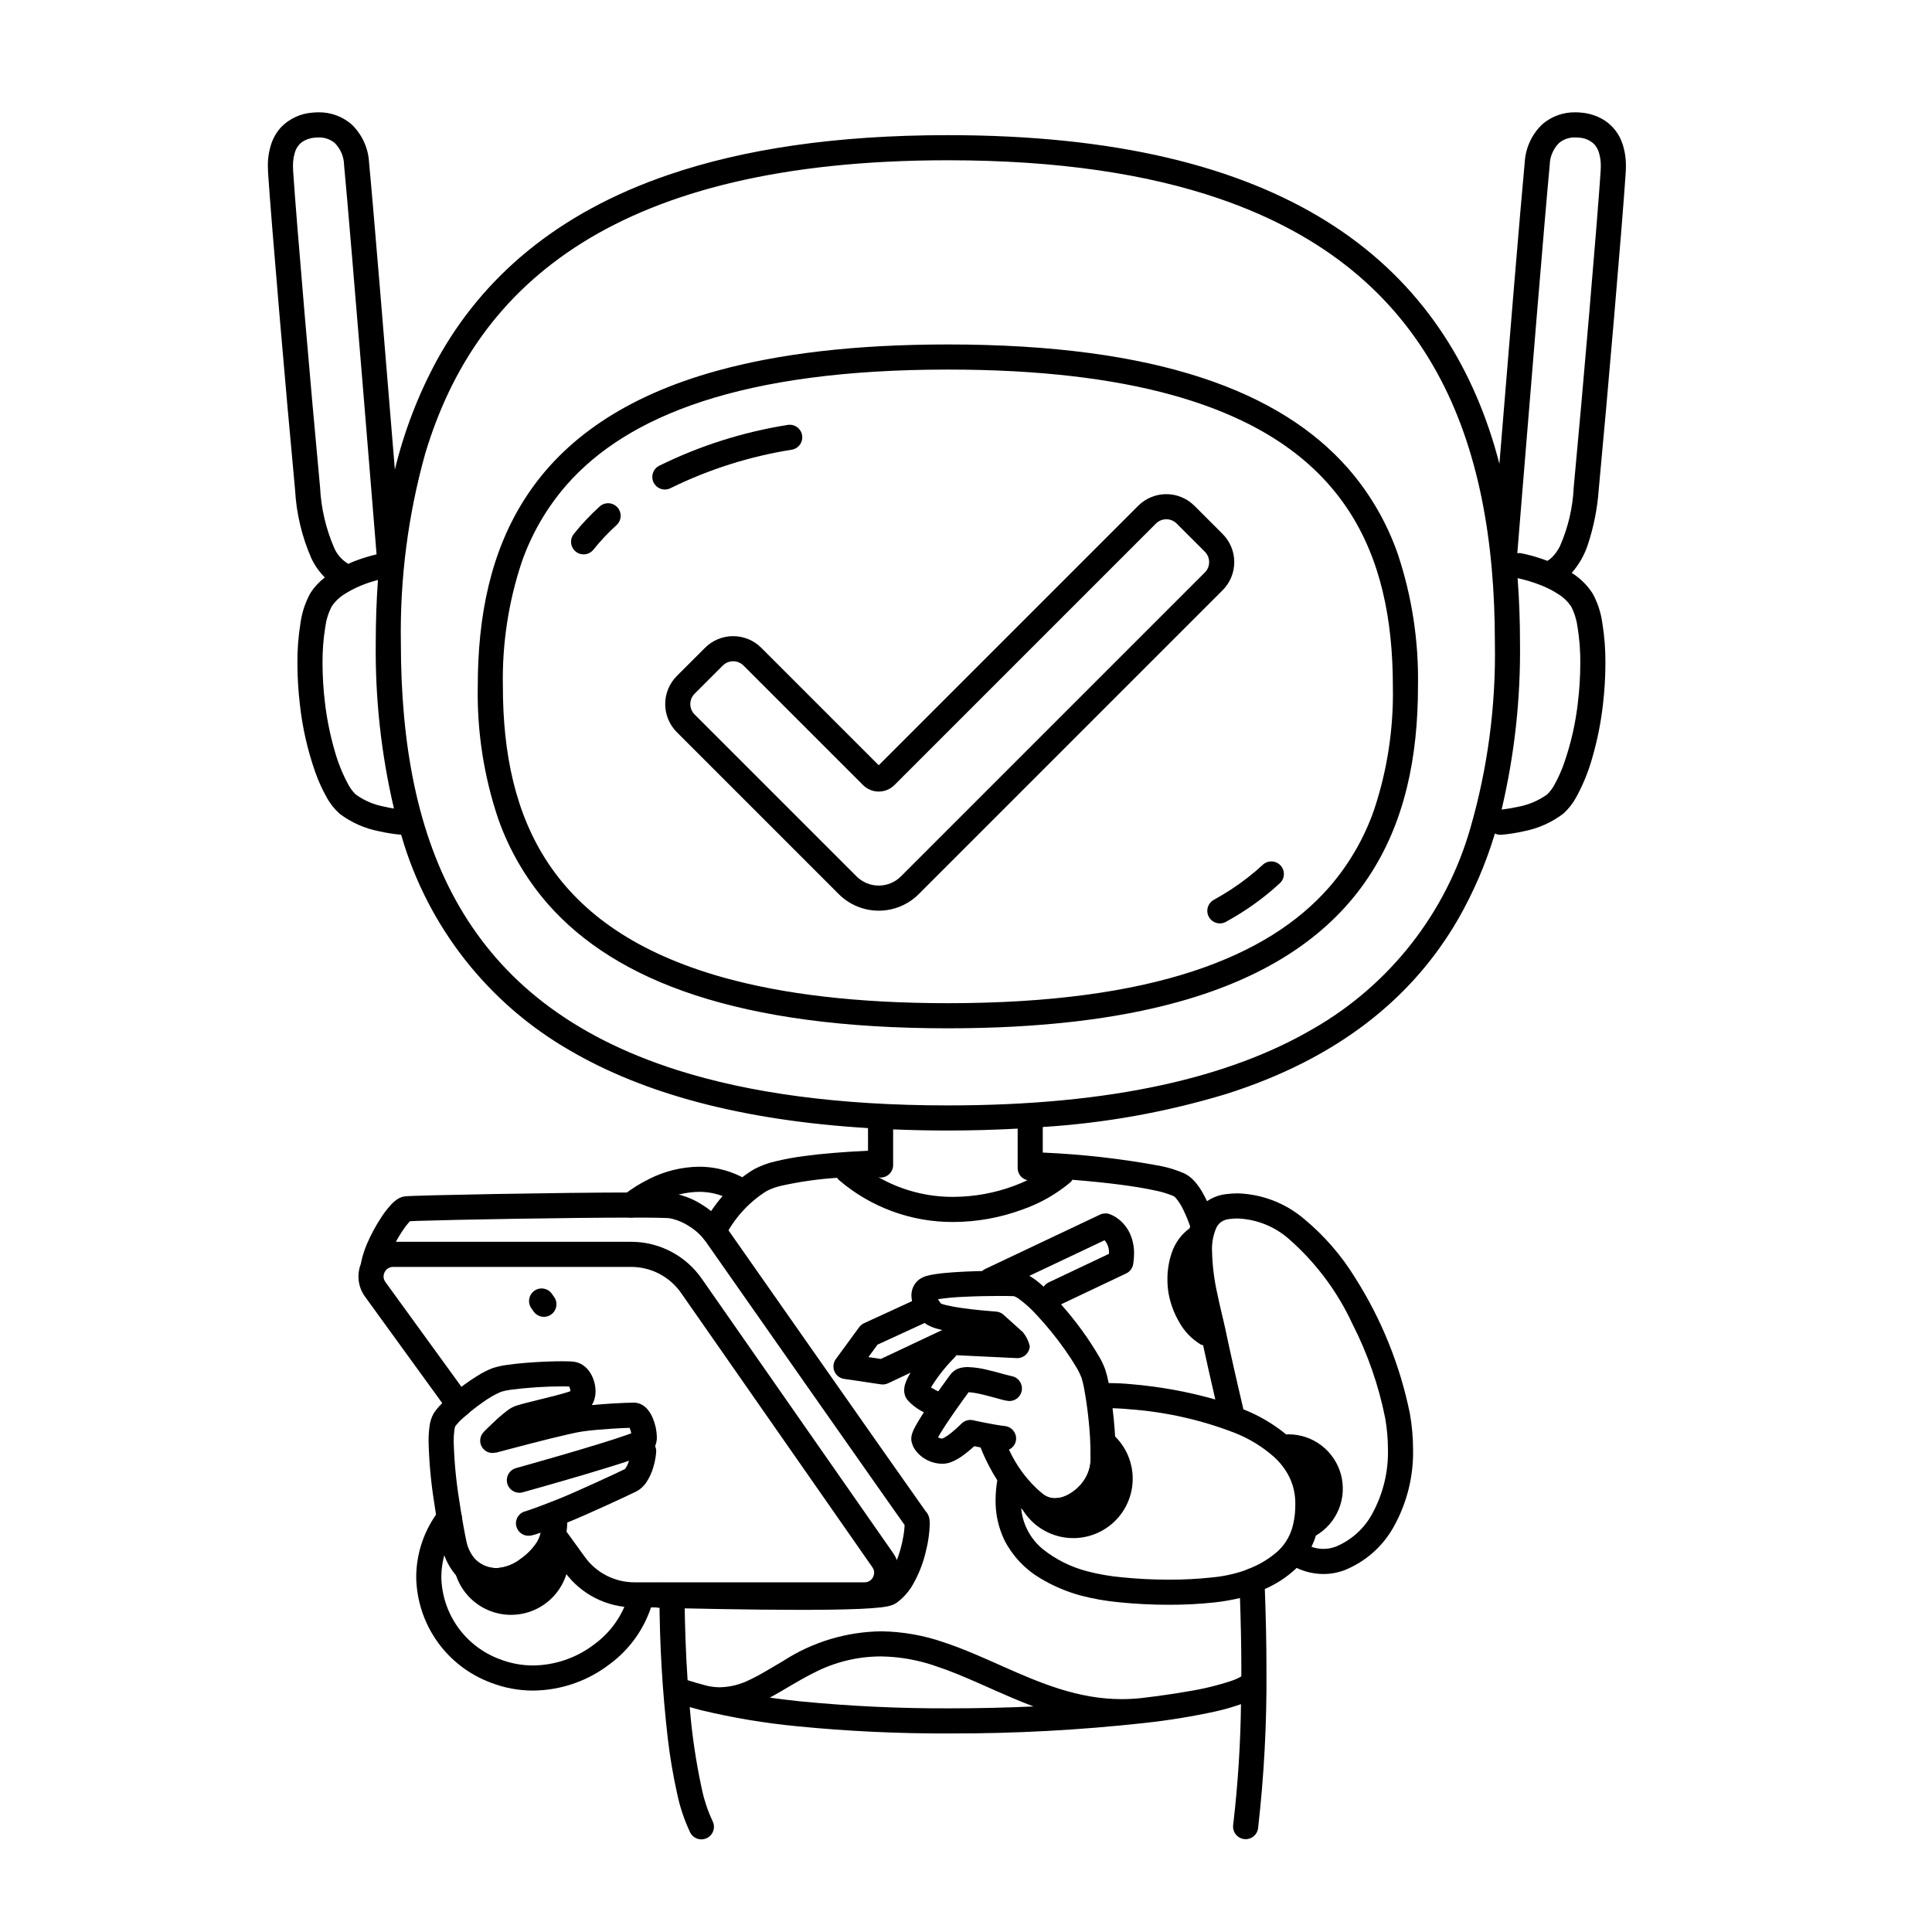 <svg width="200" height="200" viewBox="0 0 200 200" xmlns="http://www.w3.org/2000/svg"><g id="type=confirmation, mode=dark"><path id="Vector" d="M126.564 55.276L123.648 52.361C123.266 51.978 122.812 51.675 122.312 51.468C121.812 51.261 121.276 51.154 120.735 51.154C120.194 51.154 119.659 51.261 119.159 51.468C118.659 51.675 118.205 51.978 117.823 52.361L90.966 79.218L78.808 67.06C78.426 66.678 77.972 66.374 77.472 66.167C76.972 65.96 76.436 65.854 75.895 65.854C75.355 65.854 74.819 65.96 74.319 66.167C73.819 66.374 73.365 66.678 72.983 67.06L70.068 69.974C69.295 70.747 68.861 71.795 68.861 72.887C68.861 73.98 69.295 75.028 70.068 75.8L86.826 92.558C87.369 93.102 88.015 93.534 88.725 93.828C89.436 94.122 90.197 94.274 90.966 94.274C91.735 94.274 92.496 94.122 93.207 93.828C93.917 93.534 94.563 93.102 95.107 92.558L126.564 61.101C127.336 60.329 127.77 59.281 127.77 58.189C127.77 57.096 127.336 56.048 126.564 55.276L126.564 55.276ZM124.725 59.263L93.268 90.72C92.966 91.022 92.607 91.262 92.212 91.426C91.817 91.589 91.394 91.674 90.966 91.674C90.539 91.674 90.115 91.589 89.72 91.426C89.325 91.262 88.966 91.022 88.664 90.72L71.906 73.962C71.621 73.677 71.461 73.291 71.461 72.888C71.461 72.485 71.621 72.098 71.906 71.813L74.821 68.899C74.962 68.758 75.13 68.646 75.314 68.569C75.498 68.493 75.696 68.454 75.895 68.454C76.095 68.454 76.293 68.493 76.477 68.569C76.661 68.646 76.829 68.758 76.97 68.899L89.34 81.268C89.553 81.482 89.807 81.652 90.086 81.767C90.365 81.883 90.665 81.942 90.967 81.942C91.269 81.942 91.568 81.883 91.847 81.767C92.126 81.651 92.38 81.481 92.594 81.267L119.661 54.2C119.946 53.914 120.333 53.755 120.736 53.755C121.139 53.755 121.525 53.914 121.81 54.2L124.725 57.114C125.01 57.399 125.17 57.785 125.17 58.188C125.17 58.591 125.01 58.978 124.725 59.263V59.263Z"/><path id="Vector_2" d="M165.498 50.699C166.433 40.802 167.96 22.952 168.291 17.895C168.307 17.663 168.314 17.437 168.314 17.218C168.326 16.431 168.207 15.648 167.963 14.9C167.652 13.942 167.037 13.112 166.212 12.535C165.48 12.046 164.638 11.747 163.762 11.665C163.536 11.64 163.31 11.627 163.083 11.627C161.834 11.605 160.619 12.042 159.67 12.855C158.568 13.899 157.912 15.329 157.837 16.845C157.429 21.073 156.085 37.39 155.216 48.026C155.057 47.416 154.897 46.806 154.717 46.206C151.906 36.778 146.488 28.628 137.371 22.937C128.256 17.241 115.542 13.992 98.123 13.991C86.507 13.992 76.991 15.436 69.231 18.087C57.59 22.051 49.909 28.794 45.25 37.248C43.303 40.831 41.833 44.653 40.876 48.617C40.01 38.005 38.623 21.153 38.207 16.845C38.133 15.329 37.476 13.899 36.374 12.855C35.425 12.042 34.21 11.605 32.96 11.627C32.733 11.627 32.507 11.64 32.282 11.665C31.081 11.764 29.956 12.292 29.113 13.152C28.648 13.654 28.296 14.25 28.08 14.9C27.836 15.648 27.718 16.431 27.729 17.218C27.729 17.438 27.737 17.663 27.752 17.895C28.084 22.952 29.611 40.802 30.545 50.699C30.678 53.156 31.253 55.57 32.244 57.822C32.591 58.546 33.057 59.206 33.624 59.775C33.033 60.23 32.525 60.785 32.124 61.414C31.604 62.358 31.261 63.39 31.113 64.458C30.885 65.848 30.776 67.254 30.788 68.663C30.791 70.091 30.877 71.519 31.044 72.937C31.308 75.337 31.847 77.698 32.651 79.975C32.959 80.843 33.34 81.683 33.788 82.487C34.135 83.138 34.591 83.724 35.136 84.221C36.353 85.145 37.769 85.774 39.27 86.058C40.014 86.226 40.769 86.345 41.528 86.412C41.54 86.451 41.55 86.492 41.562 86.531C44.278 95.914 50.528 103.876 58.997 108.743C66.598 113.185 76.68 115.972 89.857 116.78V119.126C87.4 119.239 85.137 119.416 83.236 119.676C82.24 119.804 81.251 119.987 80.274 120.222C79.511 120.393 78.773 120.665 78.082 121.03C77.652 121.281 77.24 121.56 76.847 121.865C76.078 121.47 75.26 121.177 74.414 120.994C73.738 120.85 73.048 120.777 72.356 120.778C70.576 120.803 68.824 121.231 67.233 122.03C66.275 122.497 65.37 123.066 64.534 123.726C64.263 123.94 64.089 124.252 64.049 124.595C64.009 124.937 64.107 125.282 64.321 125.552C64.535 125.822 64.847 125.997 65.19 126.037C65.532 126.077 65.876 125.979 66.147 125.765V125.765C66.836 125.221 67.581 124.753 68.37 124.369C69.607 123.743 70.97 123.404 72.356 123.378C72.865 123.377 73.373 123.431 73.871 123.537C74.187 123.608 74.498 123.701 74.801 123.815C73.999 124.747 73.303 125.766 72.727 126.853C72.567 127.158 72.534 127.514 72.636 127.844C72.738 128.173 72.967 128.448 73.272 128.609C73.577 128.77 73.933 128.803 74.263 128.701C74.592 128.599 74.867 128.37 75.028 128.065C76.012 126.106 77.514 124.455 79.369 123.289L79.374 123.286C79.86 123.042 80.375 122.859 80.907 122.743C82.8 122.324 84.722 122.051 86.657 121.926C86.705 122.004 86.762 122.076 86.827 122.142C90.129 124.978 94.344 126.526 98.697 126.5C101.145 126.492 103.572 126.052 105.868 125.201C107.683 124.566 109.367 123.606 110.837 122.366C110.905 122.295 110.963 122.215 111.012 122.13C112.855 122.278 114.569 122.452 116.07 122.65C117.394 122.825 118.556 123.018 119.488 123.221C120.17 123.35 120.836 123.548 121.477 123.813C121.574 123.871 121.66 123.945 121.732 124.032C122.036 124.396 122.291 124.797 122.491 125.226C122.76 125.785 122.997 126.359 123.203 126.944C123.182 127.015 123.163 127.086 123.145 127.157C122.298 127.774 121.662 128.636 121.321 129.626C121.003 130.534 120.844 131.491 120.852 132.453C120.851 132.93 120.889 133.407 120.967 133.878C121.153 134.913 121.518 135.908 122.045 136.818C122.574 137.799 123.359 138.618 124.315 139.191C124.39 139.222 124.467 139.246 124.547 139.263C124.887 140.836 125.33 142.808 125.808 144.873C122.979 144.072 120.079 143.544 117.149 143.295C116.358 143.22 115.577 143.178 114.8 143.178L114.54 143.18C114.195 143.185 113.866 143.326 113.626 143.573C113.385 143.82 113.253 144.152 113.257 144.497C113.262 144.842 113.403 145.171 113.65 145.411C113.897 145.652 114.23 145.784 114.574 145.78L114.8 145.778C115.485 145.778 116.183 145.815 116.904 145.884L116.909 145.884C120.661 146.156 124.352 146.986 127.859 148.346L127.864 148.348C129.321 148.927 130.668 149.751 131.846 150.785L131.849 150.788L131.851 150.79C132.519 151.384 133.069 152.099 133.471 152.898C133.759 153.486 133.949 154.117 134.033 154.766C134.063 154.997 134.081 155.23 134.088 155.463C134.089 155.55 134.09 155.636 134.09 155.72C134.099 156.407 134.027 157.092 133.874 157.762L133.871 157.775C133.643 158.837 133.098 159.805 132.31 160.552C131.378 161.382 130.296 162.028 129.123 162.454L129.062 162.48C128.985 162.516 128.884 162.555 128.755 162.605C127.691 162.96 126.59 163.192 125.472 163.294C123.99 163.454 122.5 163.532 121.01 163.525C119.409 163.527 117.81 163.449 116.217 163.29C114.982 163.183 113.757 162.972 112.557 162.661L112.555 162.66C110.871 162.226 109.298 161.442 107.939 160.357C107.283 159.816 106.746 159.145 106.36 158.387C105.975 157.629 105.749 156.8 105.697 155.952C105.711 155.998 105.727 156.044 105.745 156.089C106.189 156.878 106.802 157.56 107.539 158.085C108.277 158.609 109.121 158.965 110.012 159.126C110.903 159.287 111.818 159.25 112.693 159.016C113.567 158.783 114.38 158.359 115.072 157.776C115.764 157.192 116.319 156.463 116.696 155.64C117.074 154.817 117.266 153.922 117.257 153.016C117.249 152.111 117.041 151.219 116.648 150.403C116.255 149.588 115.687 148.869 114.984 148.298C114.789 148.141 114.554 148.044 114.305 148.017C114.056 147.991 113.805 148.037 113.582 148.149C113.358 148.262 113.172 148.437 113.046 148.653C112.919 148.869 112.858 149.117 112.869 149.367C112.89 149.858 112.901 150.343 112.901 150.808C112.901 150.964 112.9 151.118 112.897 151.269V151.266C112.828 152.263 112.392 153.199 111.674 153.895C111.321 154.261 110.908 154.563 110.452 154.789C110.069 154.983 109.646 155.089 109.216 155.098C108.754 155.101 108.305 154.943 107.946 154.651L107.717 154.458C107.484 154.261 107.189 154.153 106.884 154.151C106.579 154.149 106.284 154.255 106.049 154.449C105.877 154.598 105.748 154.791 105.676 155.007C105.691 154.511 105.741 154.016 105.827 153.527C105.886 153.188 105.808 152.84 105.611 152.558C105.413 152.277 105.112 152.085 104.774 152.025C104.435 151.965 104.087 152.041 103.804 152.238C103.522 152.434 103.329 152.734 103.267 153.072C103.134 153.807 103.065 154.551 103.062 155.297C103.045 156.724 103.356 158.137 103.972 159.424C104.799 161.051 106.068 162.411 107.633 163.349C108.944 164.145 110.36 164.754 111.839 165.16C113.187 165.514 114.563 165.754 115.952 165.877C117.633 166.044 119.321 166.127 121.009 166.125C122.6 166.132 124.189 166.049 125.77 165.877C126.643 165.779 127.508 165.629 128.362 165.426C128.447 167.933 128.503 170.428 128.503 172.86C128.503 173.088 128.5 173.312 128.499 173.539C128.197 173.717 127.878 173.864 127.547 173.978C126.062 174.473 124.538 174.844 122.992 175.087C121.56 175.341 119.922 175.575 118.132 175.785C117.466 175.857 116.797 175.893 116.128 175.893C111.631 175.897 107.736 174.252 103.789 172.495C101.818 171.62 99.841 170.724 97.774 170.036C95.671 169.297 93.461 168.904 91.231 168.873C87.621 168.917 84.098 169.982 81.069 171.946C79.802 172.686 78.682 173.39 77.625 173.883C76.665 174.373 75.607 174.64 74.53 174.666C74.085 174.664 73.641 174.613 73.206 174.516C72.488 174.333 71.818 174.137 71.179 173.932C70.994 171.176 70.886 168.219 70.867 165.191C70.867 165.02 70.833 164.851 70.767 164.693C70.701 164.535 70.604 164.391 70.483 164.27C70.361 164.15 70.217 164.054 70.058 163.99C69.9 163.925 69.73 163.892 69.559 163.893C69.387 163.895 69.218 163.93 69.06 163.996C68.903 164.063 68.76 164.16 68.64 164.283C68.52 164.405 68.425 164.55 68.361 164.708C68.297 164.867 68.265 165.037 68.267 165.209C68.277 170.14 68.565 175.067 69.13 179.966C69.354 181.88 69.676 183.782 70.095 185.664C70.384 187.062 70.84 188.421 71.454 189.711C71.614 190.016 71.888 190.246 72.217 190.35C72.546 190.453 72.902 190.422 73.208 190.263C73.514 190.103 73.744 189.829 73.847 189.5C73.951 189.171 73.919 188.815 73.76 188.509V188.509C73.249 187.413 72.869 186.261 72.628 185.076C72.035 182.319 71.625 179.527 71.399 176.716C71.779 176.826 72.164 176.933 72.562 177.035C72.569 177.036 72.574 177.041 72.581 177.043C72.6 177.047 72.618 177.048 72.637 177.052C75.9 177.835 79.214 178.387 82.555 178.706C87.785 179.221 93.038 179.468 98.293 179.447C105.012 179.463 111.725 179.104 118.404 178.371L118.423 178.369L118.426 178.368C118.465 178.364 118.508 178.36 118.547 178.355C121.009 178.086 123.456 177.686 125.876 177.157C126.746 176.963 127.604 176.717 128.445 176.419L128.467 176.409C128.414 180.593 128.144 184.772 127.657 188.928C127.636 189.097 127.648 189.269 127.693 189.434C127.738 189.598 127.815 189.753 127.92 189.887C128.025 190.022 128.155 190.135 128.303 190.22C128.452 190.304 128.615 190.359 128.785 190.38C128.954 190.402 129.126 190.389 129.291 190.344C129.455 190.299 129.609 190.222 129.744 190.117C129.879 190.013 129.992 189.883 130.077 189.734C130.161 189.586 130.216 189.422 130.237 189.253C130.857 183.811 131.147 178.337 131.103 172.861C131.103 170.123 131.04 167.315 130.934 164.496C132.1 163.989 133.172 163.291 134.108 162.43C134.147 162.393 134.18 162.347 134.218 162.309C135.087 162.72 136.034 162.936 136.995 162.942C137.751 162.942 138.501 162.804 139.208 162.535C141.368 161.661 143.161 160.071 144.288 158.032C145.647 155.59 146.335 152.832 146.28 150.038C146.277 148.809 146.169 147.582 145.959 146.371L145.958 146.369C144.944 141.356 143.016 136.572 140.272 132.256C138.858 129.956 137.076 127.904 134.997 126.181C133.074 124.546 130.651 123.613 128.128 123.537C127.711 123.537 127.295 123.565 126.882 123.622C126.189 123.707 125.526 123.957 124.949 124.35C124.79 124.013 124.628 123.691 124.458 123.401C124.229 123.001 123.959 122.626 123.653 122.281C123.357 121.944 122.998 121.668 122.597 121.467L122.595 121.466C121.775 121.112 120.918 120.849 120.041 120.68C116.046 119.945 112.005 119.488 107.947 119.313V116.667C114.376 116.266 120.737 115.123 126.903 113.26C138.515 109.589 146.232 103.286 150.93 95.177C152.54 92.368 153.823 89.384 154.752 86.283C154.946 86.381 155.161 86.427 155.378 86.418C156.163 86.353 156.942 86.233 157.709 86.058C159.211 85.774 160.627 85.145 161.844 84.221C162.389 83.724 162.845 83.138 163.192 82.487C163.89 81.206 164.44 79.85 164.833 78.444C165.355 76.643 165.724 74.801 165.936 72.938C166.103 71.519 166.189 70.091 166.192 68.662C166.204 67.254 166.095 65.847 165.867 64.457C165.719 63.39 165.376 62.358 164.855 61.415C164.309 60.576 163.589 59.865 162.743 59.33C162.729 59.321 162.715 59.314 162.701 59.306C163.437 58.471 163.999 57.499 164.353 56.444C164.973 54.585 165.358 52.654 165.498 50.699ZM82.825 176.12C81.75 176.008 80.704 175.881 79.689 175.739C81.209 174.921 82.648 173.962 84.251 173.17C86.407 172.05 88.802 171.468 91.231 171.473C93.182 171.504 95.115 171.852 96.954 172.504C99.796 173.445 102.659 174.912 105.773 176.177C106.173 176.339 106.579 176.498 106.989 176.652C104.17 176.778 101.238 176.847 98.294 176.847C93.129 176.868 87.966 176.625 82.825 176.12ZM126.42 126.491C126.662 126.329 126.941 126.228 127.232 126.198L127.234 126.198C127.53 126.157 127.829 126.137 128.128 126.137C130.067 126.215 131.922 126.95 133.387 128.223C136.189 130.672 138.444 133.682 140.007 137.059C141.578 140.138 142.718 143.419 143.396 146.81C143.582 147.876 143.677 148.956 143.68 150.038C143.734 152.371 143.169 154.677 142.043 156.721C141.215 158.246 139.889 159.44 138.287 160.104L138.285 160.105C137.873 160.262 137.436 160.342 136.995 160.342C136.576 160.338 136.16 160.266 135.763 160.129C135.945 159.752 136.098 159.362 136.22 158.962C137.288 158.339 138.12 157.381 138.588 156.237C139.057 155.093 139.135 153.826 138.812 152.633C138.488 151.44 137.78 150.386 136.798 149.636C135.816 148.885 134.614 148.479 133.378 148.48C133.297 148.48 133.23 148.493 133.152 148.497C131.86 147.441 130.418 146.583 128.873 145.953C128.823 145.931 128.768 145.913 128.717 145.892C127.965 142.704 127.247 139.498 126.83 137.504L126.829 137.499C126.629 136.566 126.289 135.269 125.997 133.84C125.684 132.433 125.508 131 125.471 129.559C125.426 128.705 125.583 127.853 125.927 127.071C126.043 126.842 126.212 126.643 126.42 126.491V126.491ZM33.134 50.454C32.202 40.591 30.673 22.708 30.347 17.725C30.335 17.547 30.329 17.378 30.329 17.218C30.318 16.718 30.389 16.22 30.54 15.742C30.67 15.311 30.941 14.935 31.309 14.674C31.687 14.431 32.119 14.285 32.567 14.249C32.697 14.235 32.829 14.227 32.96 14.227C33.577 14.205 34.18 14.411 34.655 14.806C35.261 15.415 35.606 16.235 35.619 17.095C35.925 20.263 36.774 30.434 37.544 39.794C37.93 44.475 38.296 48.957 38.566 52.269C38.775 54.831 38.924 56.675 38.982 57.388C38.195 57.574 37.422 57.813 36.666 58.104C36.469 58.18 36.261 58.282 36.057 58.37C35.387 57.978 34.865 57.377 34.57 56.659C33.726 54.693 33.24 52.592 33.134 50.454ZM39.638 83.474C38.62 83.27 37.658 82.849 36.818 82.238C36.507 81.934 36.246 81.582 36.045 81.197C35.448 80.09 34.978 78.921 34.642 77.709C34.161 76.05 33.822 74.352 33.627 72.636C33.471 71.317 33.391 69.991 33.388 68.663C33.377 67.405 33.472 66.149 33.673 64.907C33.771 64.166 33.995 63.447 34.336 62.782C34.685 62.264 35.141 61.826 35.672 61.498C36.566 60.938 37.532 60.502 38.544 60.202C38.754 60.137 38.948 60.081 39.125 60.034C38.973 62.163 38.898 64.325 38.898 66.519C38.828 72.301 39.461 78.071 40.782 83.701C40.447 83.648 40.054 83.575 39.638 83.474H39.638ZM106.362 122.172C105.924 122.381 105.459 122.58 104.965 122.763C102.958 123.507 100.837 123.892 98.697 123.9C95.968 123.917 93.284 123.21 90.918 121.852C90.996 121.876 91.076 121.892 91.157 121.9C91.502 121.9 91.833 121.763 92.077 121.519C92.32 121.276 92.457 120.945 92.457 120.6H92.457V116.915C94.291 116.989 96.173 117.032 98.123 117.032C100.634 117.032 103.029 116.958 105.348 116.835V120.93C105.35 121.222 105.452 121.504 105.636 121.73C105.821 121.955 106.077 122.112 106.362 122.172H106.362ZM135.936 106.498C127.378 111.508 115.167 114.434 98.123 114.432C86.763 114.432 77.543 113.134 70.129 110.782C59.005 107.243 51.952 101.405 47.565 93.871C43.184 86.333 41.496 76.995 41.498 66.519C41.39 59.908 42.24 53.318 44.02 46.951C46.711 37.992 51.704 30.498 60.254 25.142C68.806 19.791 81.016 16.59 98.123 16.591C109.525 16.59 118.759 18.013 126.175 20.547C137.3 24.359 144.345 30.606 148.721 38.505C153.091 46.406 154.751 56.041 154.749 66.519C154.869 73.023 154.01 79.509 152.202 85.758C149.683 94.523 143.849 101.962 135.937 106.499L135.936 106.498ZM163.307 64.907C163.508 66.148 163.604 67.405 163.592 68.662C163.589 69.99 163.509 71.317 163.353 72.636C163.113 74.834 162.621 76.997 161.888 79.082C161.629 79.812 161.311 80.519 160.935 81.197C160.735 81.582 160.474 81.934 160.163 82.238C159.262 82.884 158.228 83.323 157.137 83.522C156.595 83.644 156.1 83.721 155.747 83.766C155.627 83.781 155.531 83.792 155.447 83.801C156.783 78.139 157.422 72.335 157.349 66.519C157.349 64.261 157.267 62.039 157.103 59.851C157.92 60.027 158.722 60.27 159.499 60.577C160.152 60.83 160.777 61.15 161.362 61.534C161.872 61.857 162.308 62.282 162.644 62.782C162.985 63.447 163.209 64.166 163.307 64.907L163.307 64.907ZM161.483 56.543C161.269 56.98 160.983 57.377 160.637 57.718C160.499 57.848 160.349 57.962 160.188 58.06C159.845 57.931 159.513 57.815 159.21 57.72C158.62 57.533 158.019 57.38 157.412 57.261C157.299 57.248 157.184 57.251 157.072 57.268C157.136 56.48 157.281 54.695 157.478 52.269C158.287 42.338 159.965 21.854 160.425 17.095C160.438 16.235 160.783 15.415 161.39 14.805C161.864 14.411 162.467 14.205 163.083 14.227C163.215 14.227 163.346 14.235 163.476 14.249C164.061 14.281 164.615 14.523 165.035 14.931C165.247 15.165 165.407 15.441 165.504 15.742C165.654 16.219 165.725 16.718 165.714 17.218C165.714 17.378 165.708 17.547 165.697 17.726C165.371 22.708 163.842 40.591 162.91 50.454C162.814 52.555 162.33 54.619 161.483 56.543L161.483 56.543Z"/><path id="Vector_3" d="M117.038 127.851C116.765 127.182 116.315 126.6 115.738 126.165C115.467 125.957 115.165 125.792 114.843 125.676C114.525 125.57 114.179 125.591 113.876 125.735L102.017 131.349C101.863 131.423 101.724 131.525 101.61 131.652C101.495 131.778 101.407 131.926 101.349 132.087C101.233 132.412 101.251 132.769 101.398 133.081C101.546 133.392 101.811 133.633 102.136 133.749C102.461 133.865 102.818 133.847 103.13 133.699L103.13 133.699L114.339 128.392C114.357 128.411 114.375 128.426 114.393 128.447C114.689 128.821 114.833 129.293 114.798 129.769L114.796 129.797L108.559 132.754C108.405 132.827 108.267 132.93 108.152 133.057C108.038 133.183 107.949 133.331 107.892 133.492C107.835 133.653 107.809 133.823 107.818 133.994C107.827 134.164 107.869 134.332 107.942 134.486C108.015 134.64 108.118 134.778 108.244 134.893C108.371 135.007 108.519 135.096 108.68 135.153C108.841 135.211 109.011 135.236 109.182 135.227C109.352 135.219 109.519 135.177 109.673 135.103L116.581 131.827C116.772 131.737 116.938 131.602 117.065 131.433C117.192 131.264 117.275 131.066 117.308 130.857C117.367 130.497 117.397 130.133 117.398 129.769C117.406 129.112 117.284 128.46 117.038 127.851Z"/><path id="Vector_4" d="M99.375 136.817V136.817L91.181 140.678L89.896 140.487L90.837 139.201L96.192 136.737C96.504 136.592 96.745 136.329 96.864 136.006C96.982 135.684 96.968 135.327 96.825 135.015C96.681 134.702 96.419 134.46 96.097 134.34C95.775 134.22 95.418 134.232 95.105 134.375L89.444 136.98C89.243 137.072 89.069 137.215 88.939 137.393L86.526 140.689C86.394 140.869 86.311 141.081 86.284 141.303C86.258 141.526 86.29 141.751 86.376 141.958C86.462 142.164 86.6 142.345 86.777 142.483C86.954 142.62 87.163 142.71 87.384 142.742L91.189 143.307C91.442 143.344 91.701 143.306 91.934 143.197L100.484 139.169C100.639 139.096 100.778 138.994 100.894 138.868C101.009 138.742 101.099 138.594 101.157 138.433C101.215 138.272 101.241 138.101 101.233 137.93C101.225 137.759 101.184 137.591 101.111 137.436C101.038 137.281 100.935 137.142 100.808 137.027C100.681 136.912 100.533 136.823 100.372 136.766C100.21 136.708 100.039 136.683 99.868 136.692C99.697 136.701 99.53 136.743 99.375 136.817V136.817Z"/><path id="Vector_5" d="M68.013 166.431C71.137 166.505 77.462 166.652 82.863 166.652C85.215 166.652 87.39 166.625 89.069 166.549C89.91 166.511 90.625 166.462 91.2 166.394C91.461 166.365 91.721 166.322 91.979 166.267C92.101 166.239 92.222 166.205 92.341 166.164C92.498 166.11 92.648 166.035 92.786 165.941L92.779 165.946C93.491 165.434 94.084 164.774 94.515 164.01C95.128 162.929 95.58 161.764 95.856 160.552C96.088 159.643 96.219 158.711 96.249 157.773C96.249 157.661 96.246 157.554 96.236 157.442C96.226 157.313 96.203 157.184 96.169 157.058L96.122 156.918L96.101 156.866C95.971 156.547 95.72 156.292 95.402 156.158C95.085 156.023 94.727 156.021 94.407 156.15C94.088 156.28 93.833 156.531 93.699 156.849C93.564 157.166 93.562 157.524 93.691 157.844L93.712 157.895L94.917 157.407L95.953 156.621C95.939 156.604 95.817 156.435 95.644 156.191C92.986 152.455 75.925 128.096 75.111 126.932L75.109 126.929C74.472 126.068 73.678 125.335 72.769 124.768C71.842 124.154 70.799 123.736 69.704 123.541C69.499 123.514 69.292 123.497 69.085 123.49C68.361 123.458 67.123 123.446 65.526 123.445C61.765 123.445 56.072 123.518 51.223 123.604C48.799 123.647 46.587 123.693 44.934 123.735C44.107 123.756 43.42 123.776 42.913 123.794C42.659 123.803 42.45 123.812 42.286 123.821L42.07 123.834C42.003 123.839 41.955 123.842 41.864 123.855L42.057 125.141L41.881 123.852C41.651 123.886 41.429 123.964 41.229 124.083C40.968 124.242 40.729 124.437 40.522 124.662C40.133 125.082 39.782 125.535 39.471 126.016C38.917 126.854 38.437 127.74 38.035 128.661C37.837 129.115 37.669 129.581 37.534 130.057C37.401 130.511 37.328 130.98 37.319 131.453C37.316 131.737 37.355 132.02 37.437 132.293C37.497 132.477 37.573 132.657 37.664 132.828C38.145 133.691 38.675 134.527 39.251 135.331L39.296 132.125C39.289 131.908 40.024 130.697 40.253 130.11C40.63 129.155 41.108 128.244 41.679 127.391C41.887 127.072 42.12 126.77 42.374 126.487C42.427 126.428 42.484 126.374 42.546 126.325L42.491 126.25L42.54 126.328L42.546 126.325L42.491 126.25L42.54 126.328L42.128 125.664L42.232 126.429C42.34 126.417 42.445 126.383 42.54 126.328L42.128 125.664L42.232 126.429L42.249 126.426L42.18 125.965L42.224 126.43L42.249 126.426L42.18 125.965L42.224 126.43C42.283 126.423 42.659 126.404 43.175 126.387C46.859 126.261 59.101 126.045 65.526 126.045C66.579 126.045 67.476 126.051 68.147 126.064C68.482 126.07 68.76 126.078 68.968 126.088C69.071 126.092 69.156 126.097 69.218 126.102L69.29 126.108L69.308 126.11L69.309 126.11C70.044 126.253 70.744 126.541 71.367 126.958C71.991 127.344 72.539 127.841 72.983 128.426L72.981 128.423C73.417 129.046 78.471 136.263 83.499 143.432C86.013 147.017 88.519 150.59 90.439 153.321C91.399 154.687 92.212 155.842 92.806 156.683C93.103 157.104 93.346 157.446 93.525 157.698C93.708 157.955 93.813 158.102 93.882 158.193C94.072 158.444 94.347 158.617 94.656 158.68C94.965 158.744 95.286 158.693 95.56 158.537C95.834 158.381 96.042 158.131 96.145 157.833C96.249 157.535 96.24 157.21 96.122 156.918L96.101 156.866C95.971 156.547 95.72 156.292 95.402 156.158C95.085 156.023 94.727 156.021 94.407 156.15C94.088 156.28 93.833 156.531 93.699 156.849C93.564 157.166 93.562 157.524 93.691 157.844L93.712 157.895L94.917 157.407L93.665 157.755L94.348 157.565L93.647 157.677L93.665 157.755L94.348 157.565L93.647 157.677L93.843 157.646L93.645 157.666L93.647 157.677L93.843 157.646L93.645 157.666L93.649 157.773C93.636 158.2 93.591 158.625 93.514 159.045C93.353 160.004 93.082 160.941 92.708 161.837C92.426 162.604 91.944 163.281 91.313 163.799L91.306 163.804L91.713 164.391L91.472 163.713C91.413 163.736 91.357 163.766 91.306 163.804L91.713 164.391L91.472 163.713L91.461 163.717C91.131 163.788 90.797 163.835 90.461 163.856C88.888 163.999 86.033 164.053 82.863 164.052C79.293 164.052 75.295 163.987 72.104 163.922C70.509 163.889 69.114 163.857 68.074 163.832L68.013 166.431Z"/><path id="Vector_6" d="M66.632 164.261C66.298 164.175 65.943 164.225 65.646 164.4C65.349 164.575 65.134 164.861 65.048 165.195C64.46 167.222 63.212 168.994 61.502 170.232C59.688 171.62 57.473 172.383 55.189 172.408C54.015 172.408 52.851 172.191 51.756 171.767C50.007 171.127 48.492 169.974 47.409 168.458C46.326 166.943 45.725 165.136 45.686 163.274C45.692 161.337 46.341 159.458 47.531 157.93C47.637 157.796 47.716 157.642 47.763 157.477C47.809 157.312 47.822 157.14 47.802 156.97C47.782 156.8 47.728 156.635 47.644 156.486C47.56 156.337 47.447 156.205 47.312 156.1C47.177 155.994 47.022 155.917 46.857 155.871C46.692 155.825 46.52 155.813 46.35 155.834C46.18 155.856 46.016 155.91 45.867 155.995C45.718 156.08 45.587 156.194 45.483 156.329L45.483 156.329C43.935 158.314 43.092 160.757 43.086 163.274C43.125 165.66 43.884 167.98 45.263 169.928C46.642 171.876 48.578 173.362 50.816 174.192L50.82 174.193C52.214 174.732 53.695 175.008 55.189 175.008C58.038 174.983 60.803 174.036 63.068 172.308C65.248 170.717 66.832 168.442 67.565 165.845C67.651 165.511 67.602 165.157 67.426 164.86C67.251 164.563 66.965 164.347 66.632 164.261Z"/><path id="Vector_7" d="M56.215 159.633L58.455 162.723C59.281 163.862 60.366 164.789 61.62 165.428C62.873 166.067 64.26 166.4 65.668 166.4H89.498C89.983 166.402 90.463 166.305 90.91 166.115C91.356 165.924 91.759 165.645 92.093 165.293C92.733 164.621 93.091 163.73 93.093 162.802C93.092 162.07 92.865 161.355 92.444 160.756L72.643 132.366C71.823 131.188 70.731 130.226 69.459 129.562C68.186 128.897 66.773 128.55 65.337 128.55H40.697C40.212 128.548 39.731 128.645 39.285 128.835C38.838 129.026 38.435 129.306 38.101 129.658C37.464 130.329 37.108 131.219 37.105 132.144C37.107 132.9 37.349 133.636 37.796 134.245L37.795 134.243L46.465 146.194C46.566 146.332 46.692 146.449 46.838 146.538C46.983 146.627 47.145 146.687 47.313 146.714C47.482 146.741 47.654 146.734 47.82 146.694C47.986 146.655 48.143 146.583 48.281 146.482C48.419 146.382 48.536 146.256 48.626 146.11C48.715 145.965 48.775 145.803 48.801 145.634C48.828 145.466 48.822 145.294 48.782 145.128C48.742 144.961 48.67 144.805 48.57 144.667L39.899 132.717L39.898 132.715C39.774 132.55 39.706 132.35 39.706 132.144C39.708 131.885 39.809 131.636 39.987 131.448C40.078 131.351 40.188 131.275 40.31 131.223C40.433 131.172 40.565 131.147 40.697 131.15H65.337C66.354 131.15 67.355 131.396 68.255 131.867C69.156 132.337 69.93 133.018 70.51 133.853L90.311 162.244C90.429 162.406 90.493 162.601 90.493 162.802C90.49 163.062 90.389 163.312 90.21 163.501C90.119 163.598 90.008 163.675 89.885 163.726C89.763 163.778 89.631 163.803 89.498 163.8H65.668C64.671 163.8 63.689 163.564 62.801 163.111C61.913 162.659 61.145 162.003 60.559 161.196L58.32 158.107C58.118 157.828 57.813 157.641 57.472 157.586C57.132 157.532 56.784 157.615 56.505 157.818C56.225 158.02 56.038 158.325 55.984 158.665C55.929 159.006 56.013 159.354 56.215 159.633H56.215Z"/><path id="Vector_8" d="M55.002 135.427L55.237 135.762C55.435 136.045 55.736 136.238 56.076 136.298C56.415 136.358 56.765 136.281 57.047 136.083C57.33 135.885 57.522 135.584 57.583 135.244C57.643 134.905 57.566 134.555 57.368 134.273L57.133 133.937C56.935 133.654 56.634 133.462 56.294 133.402C55.955 133.341 55.605 133.419 55.323 133.616C55.04 133.814 54.848 134.115 54.788 134.455C54.727 134.794 54.805 135.144 55.002 135.427Z"/><path id="Vector_9" d="M67.998 148.768C67.983 148.1 67.843 147.442 67.585 146.826C67.448 146.484 67.258 146.166 67.022 145.884C66.87 145.708 66.691 145.558 66.49 145.439C66.225 145.284 65.924 145.201 65.617 145.2C65.188 145.201 64.283 145.234 63.206 145.301C62.584 145.341 61.916 145.393 61.266 145.456C61.32 145.372 61.368 145.285 61.409 145.194C61.573 144.826 61.655 144.427 61.651 144.024C61.648 143.396 61.483 142.779 61.173 142.233C61.01 141.943 60.798 141.684 60.546 141.467C60.243 141.207 59.873 141.037 59.478 140.976L59.478 140.974L59.466 140.973L59.463 140.972L59.463 140.972C59.284 140.947 59.117 140.937 58.914 140.928C58.707 140.92 58.471 140.917 58.207 140.917C57.192 140.917 55.767 140.971 54.415 141.082C53.739 141.137 53.084 141.206 52.502 141.293C51.978 141.359 51.463 141.474 50.961 141.639C50.401 141.861 49.865 142.137 49.359 142.464C48.473 143.021 47.626 143.638 46.823 144.309C46.427 144.641 46.06 144.972 45.74 145.293C45.436 145.589 45.162 145.915 44.924 146.266L44.92 146.271C44.67 146.701 44.514 147.179 44.461 147.674C44.392 148.195 44.36 148.721 44.366 149.247C44.42 151.359 44.613 153.464 44.945 155.549C45.254 157.652 45.593 159.455 45.76 160.19L45.763 160.202C46.022 161.388 46.608 162.477 47.455 163.346C48.38 164.237 49.582 164.786 50.861 164.902L50.864 164.902C51.048 164.922 51.233 164.933 51.418 164.933C52.849 164.879 54.229 164.386 55.37 163.522C56.319 162.863 57.131 162.029 57.765 161.064L57.766 161.064L57.77 161.055L57.778 161.045L57.776 161.044C58.056 160.591 58.273 160.103 58.422 159.592C58.614 158.948 58.715 158.281 58.722 157.61C58.778 157.587 58.843 157.562 58.897 157.54C59.786 157.184 61.299 156.511 62.716 155.867C64.135 155.221 65.419 154.621 65.866 154.398C66.276 154.182 66.627 153.869 66.887 153.485C67.221 152.991 67.473 152.446 67.634 151.872C67.79 151.357 67.888 150.827 67.929 150.291C67.938 150.089 67.9 149.887 67.816 149.703C67.942 149.408 68.004 149.089 67.998 148.768ZM64.766 151.981L64.682 152.082L64.681 152.083C64.297 152.274 63.011 152.876 61.639 153.5C60.244 154.135 58.726 154.809 57.932 155.126C57.279 155.387 56.426 155.721 55.715 155.986C55.36 156.118 55.039 156.233 54.808 156.31C54.694 156.348 54.601 156.376 54.551 156.389L54.526 156.396L54.523 156.397L54.527 156.417C54.22 156.457 53.938 156.607 53.732 156.84C53.527 157.072 53.413 157.37 53.41 157.68C53.41 158.025 53.547 158.356 53.791 158.599C54.035 158.843 54.365 158.98 54.71 158.98C54.82 158.98 54.929 158.968 55.037 158.945C55.292 158.886 55.544 158.812 55.791 158.722C55.847 158.703 55.92 158.676 55.98 158.654C55.964 158.718 55.952 158.78 55.932 158.845L55.931 158.85C55.848 159.14 55.726 159.418 55.568 159.676L55.556 159.695C55.102 160.363 54.53 160.941 53.867 161.401C53.162 161.949 52.309 162.274 51.418 162.332C51.329 162.332 51.24 162.328 51.152 162.318C50.451 162.269 49.789 161.977 49.279 161.493C48.781 160.966 48.44 160.311 48.292 159.601C48.153 158.989 47.813 157.193 47.518 155.173C47.205 153.212 47.021 151.232 46.966 149.247C46.961 148.846 46.983 148.445 47.034 148.047C47.048 147.935 47.071 147.825 47.101 147.716L47.122 147.657C47.339 147.37 47.583 147.106 47.851 146.868C48.524 146.251 49.238 145.681 49.988 145.162C50.569 144.735 51.194 144.373 51.853 144.081C52.19 143.98 52.535 143.907 52.884 143.864C54.65 143.639 56.427 143.523 58.207 143.517C58.446 143.516 58.653 143.52 58.812 143.526C58.855 143.528 58.885 143.53 58.92 143.532C58.947 143.58 58.97 143.63 58.987 143.682C59.025 143.788 59.046 143.898 59.049 144.01C58.998 144.03 58.946 144.05 58.879 144.073C58.209 144.303 56.94 144.617 55.798 144.895C55.223 145.036 54.674 145.17 54.216 145.293C53.986 145.354 53.78 145.412 53.595 145.47C53.415 145.524 53.24 145.591 53.071 145.671L53.07 145.67L53.059 145.676L53.049 145.68L53.049 145.681C52.892 145.762 52.741 145.854 52.598 145.957C52.067 146.356 51.561 146.788 51.084 147.249C50.844 147.474 50.625 147.686 50.452 147.856C50.277 148.028 50.156 148.15 50.087 148.222L50.078 148.236C49.879 148.437 49.751 148.698 49.717 148.98C49.682 149.261 49.742 149.546 49.887 149.789C50.032 150.032 50.255 150.221 50.518 150.324C50.782 150.427 51.073 150.439 51.345 150.359L51.35 150.379C51.48 150.346 51.973 150.213 52.703 150.02C53.792 149.731 55.377 149.316 56.854 148.949C57.592 148.766 58.303 148.596 58.906 148.46C59.506 148.325 60.01 148.225 60.281 148.187C61.165 148.06 62.34 147.961 63.37 147.896C64.087 147.851 64.735 147.822 65.174 147.809C65.24 147.962 65.292 148.119 65.33 148.281C65.338 148.314 65.341 148.343 65.347 148.376C65.243 148.416 65.13 148.458 65.006 148.502C63.481 149.051 60.558 149.929 58.049 150.658C56.792 151.024 55.634 151.354 54.79 151.592C53.946 151.831 53.42 151.977 53.419 151.977C53.087 152.07 52.805 152.29 52.635 152.59C52.465 152.891 52.422 153.246 52.514 153.578C52.607 153.91 52.827 154.192 53.127 154.362C53.428 154.531 53.783 154.575 54.115 154.482C54.119 154.481 57.271 153.605 60.465 152.659C62.063 152.185 63.67 151.695 64.913 151.283C64.986 151.259 65.044 151.238 65.114 151.214C65.086 151.303 65.058 151.392 65.025 151.473C64.959 151.652 64.872 151.822 64.766 151.981Z"/><path id="Vector_10" d="M115.466 149.253L115.466 149.252C115.399 147.751 115.242 146.212 115.055 144.897C114.962 144.239 114.861 143.638 114.757 143.12C114.674 142.679 114.565 142.244 114.429 141.816C114.274 141.382 114.082 140.962 113.854 140.56C112.727 138.624 111.411 136.804 109.925 135.127C109.207 134.291 108.424 133.512 107.584 132.798C107.225 132.496 106.84 132.228 106.432 131.997C106.02 131.755 105.559 131.612 105.083 131.581L105.08 131.581C104.616 131.565 104.049 131.557 103.421 131.557C101.996 131.558 100.262 131.599 98.776 131.7C98.032 131.751 97.352 131.815 96.78 131.905C96.512 131.944 96.246 131.999 95.984 132.068C95.692 132.139 95.415 132.265 95.169 132.438C94.892 132.644 94.672 132.918 94.53 133.232C94.408 133.51 94.346 133.81 94.348 134.114C94.368 134.677 94.525 135.226 94.807 135.714C95.006 136.084 95.246 136.43 95.522 136.746L95.521 136.747L95.526 136.752L95.535 136.763L95.537 136.761C95.682 136.924 95.853 137.062 96.043 137.169C96.327 137.323 96.627 137.444 96.938 137.53C97.284 137.631 97.669 137.713 98.068 137.789C97.774 138.122 97.429 138.404 97.044 138.626L97.044 138.626C96.236 139.434 95.496 140.306 94.83 141.235C94.533 141.646 94.263 142.076 94.022 142.522C93.914 142.725 93.821 142.934 93.743 143.149C93.651 143.397 93.602 143.659 93.598 143.924C93.597 144.08 93.618 144.235 93.661 144.385C93.718 144.583 93.814 144.768 93.945 144.928C94.409 145.443 94.966 145.866 95.588 146.174C95.608 146.185 95.624 146.19 95.644 146.2C95.423 146.539 95.215 146.867 95.036 147.168C94.866 147.454 94.721 147.714 94.601 147.964C94.54 148.092 94.486 148.222 94.44 148.356C94.372 148.545 94.336 148.744 94.334 148.945C94.334 149.052 94.346 149.158 94.369 149.262C94.449 149.604 94.603 149.924 94.819 150.2C95.126 150.596 95.519 150.917 95.967 151.141C96.465 151.395 97.016 151.528 97.576 151.529C97.867 151.526 98.155 151.471 98.427 151.369C98.821 151.218 99.195 151.017 99.54 150.773C100.002 150.448 100.441 150.092 100.854 149.708C101.039 149.746 101.242 149.788 101.471 149.833L101.507 149.84C101.781 150.541 102.096 151.225 102.453 151.888C103.352 153.621 104.571 155.168 106.045 156.448L106.038 156.443L106.298 156.662L106.334 156.692C107.153 157.345 108.169 157.699 109.216 157.698C110.038 157.69 110.847 157.495 111.583 157.13C112.678 156.589 113.616 155.778 114.311 154.773C115.039 153.762 115.452 152.559 115.497 151.314V151.311C115.5 151.145 115.501 150.978 115.501 150.808C115.501 150.302 115.489 149.78 115.466 149.253ZM104.994 134.179L104.992 134.179L104.994 134.179ZM112.897 151.269V151.266C112.828 152.263 112.392 153.2 111.674 153.895C111.322 154.261 110.908 154.564 110.452 154.789C110.069 154.984 109.646 155.089 109.216 155.098C108.754 155.101 108.305 154.943 107.946 154.651L107.717 154.458L107.71 154.452C106.493 153.384 105.487 152.098 104.744 150.66C104.632 150.451 104.535 150.255 104.443 150.067C104.643 149.976 104.815 149.834 104.944 149.657C105.074 149.479 105.155 149.272 105.18 149.054C105.217 148.711 105.115 148.368 104.898 148.1C104.681 147.832 104.367 147.661 104.024 147.625V147.625C103.517 147.572 102.667 147.42 101.975 147.283C101.628 147.214 101.315 147.149 101.09 147.101C100.865 147.053 100.731 147.023 100.731 147.023C100.514 146.975 100.288 146.984 100.075 147.048C99.862 147.111 99.669 147.229 99.515 147.389L99.501 147.402C99.174 147.732 98.828 148.042 98.466 148.333C98.244 148.515 98.007 148.678 97.759 148.822C97.689 148.862 97.617 148.896 97.543 148.924C97.387 148.916 97.237 148.87 97.103 148.791C97.463 148.141 98.191 147.044 98.88 146.06C99.429 145.274 99.956 144.547 100.269 144.122C100.551 144.138 100.831 144.174 101.107 144.231C101.681 144.341 102.348 144.517 102.919 144.674C103.205 144.753 103.467 144.826 103.696 144.886C103.81 144.916 103.916 144.942 104.02 144.965C104.132 144.992 104.246 145.011 104.361 145.024C104.701 145.059 105.042 144.958 105.309 144.743C105.575 144.527 105.746 144.216 105.783 143.875C105.821 143.535 105.722 143.193 105.509 142.925C105.296 142.657 104.985 142.484 104.645 142.444L104.646 142.44C104.628 142.44 104.359 142.375 104.047 142.288C103.566 142.156 102.91 141.97 102.234 141.814C101.567 141.643 100.884 141.544 100.196 141.519C99.921 141.515 99.647 141.549 99.381 141.62C98.995 141.721 98.654 141.947 98.41 142.263C98.213 142.525 97.71 143.211 97.127 144.034C96.901 143.93 96.682 143.813 96.47 143.683C96.439 143.664 96.411 143.644 96.382 143.625C96.405 143.582 96.428 143.541 96.455 143.495C97.144 142.4 97.954 141.387 98.872 140.475C98.919 140.417 98.96 140.356 98.996 140.291C101.078 140.391 103.16 140.491 105.241 140.591C105.586 140.608 105.923 140.487 106.178 140.255C106.433 140.023 106.586 139.7 106.603 139.355C106.479 138.828 106.238 138.335 105.897 137.914L103.887 136.104C103.67 135.909 103.395 135.793 103.104 135.773C103.104 135.773 103.02 135.767 102.863 135.755C102.316 135.714 100.916 135.598 99.616 135.413C99.037 135.336 98.462 135.23 97.893 135.096C97.728 135.056 97.566 135.006 97.408 134.945C97.292 134.803 97.19 134.651 97.102 134.491C97.973 134.364 98.851 134.282 99.732 134.247C100.95 134.185 102.294 134.157 103.421 134.157C104.013 134.157 104.542 134.165 104.962 134.178C105.132 134.241 105.292 134.327 105.439 134.434C106.097 134.912 106.705 135.456 107.253 136.056C108.343 137.22 109.351 138.458 110.268 139.762C110.711 140.389 111.099 140.987 111.396 141.497C111.62 141.86 111.81 142.243 111.964 142.641L111.966 142.648C112.065 142.971 112.146 143.299 112.208 143.631C112.56 145.526 112.781 147.442 112.869 149.368C112.89 149.858 112.901 150.343 112.901 150.808C112.901 150.964 112.9 151.118 112.897 151.269L112.897 151.269Z"/><path id="Vector_11" d="M57.07 157.925C56.809 157.946 56.56 158.045 56.357 158.211C56.153 158.376 56.004 158.599 55.93 158.85C55.847 159.141 55.725 159.419 55.567 159.676L55.556 159.695C55.102 160.363 54.529 160.941 53.866 161.401C53.161 161.949 52.309 162.274 51.418 162.332C51.329 162.332 51.24 162.328 51.152 162.318C50.451 162.269 49.788 161.977 49.278 161.493C49.074 161.292 48.809 161.164 48.525 161.13C48.24 161.095 47.952 161.155 47.705 161.301C47.458 161.447 47.267 161.67 47.16 161.936C47.053 162.202 47.037 162.496 47.115 162.772C47.529 164.258 48.498 165.529 49.823 166.319C51.148 167.11 52.727 167.361 54.231 167.019C55.736 166.678 57.052 165.77 57.905 164.485C58.759 163.2 59.085 161.635 58.817 160.116C58.729 159.608 58.571 159.116 58.346 158.653C58.232 158.417 58.049 158.221 57.821 158.091C57.593 157.961 57.332 157.903 57.07 157.925Z"/><path id="Vector_12" d="M139.571 48.509C136.08 44.52 131.12 41.293 124.352 39.084C117.58 36.873 108.991 35.659 98.124 35.658C88.464 35.658 80.604 36.619 74.22 38.384C64.652 41.023 58.368 45.532 54.565 51.271C50.758 57.006 49.458 63.843 49.458 71.054C49.371 75.711 50.087 80.349 51.574 84.764C52.716 88.011 54.466 91.01 56.732 93.6C60.237 97.589 65.205 100.814 71.968 103.023C78.734 105.234 87.303 106.449 98.124 106.45C107.742 106.449 115.58 105.489 121.956 103.723C131.513 101.084 137.812 96.576 141.636 90.839C145.464 85.106 146.789 78.267 146.789 71.054C146.877 66.399 146.17 61.763 144.698 57.347C143.568 54.101 141.828 51.101 139.571 48.509ZM142.226 83.887C141.195 86.825 139.612 89.539 137.562 91.884C134.404 95.473 129.888 98.451 123.471 100.552C117.057 102.65 108.75 103.851 98.124 103.85C88.678 103.85 81.064 102.903 74.985 101.218C65.859 98.681 60.218 94.542 56.773 89.395C53.331 84.245 52.059 77.964 52.058 71.054C51.971 66.695 52.627 62.354 53.999 58.217C55.019 55.281 56.592 52.567 58.632 50.222C61.776 46.634 66.28 43.656 72.703 41.556C79.121 39.458 87.45 38.257 98.124 38.258C107.611 38.257 115.246 39.205 121.333 40.89C130.471 43.427 136.092 47.565 139.516 52.709C142.938 57.858 144.189 64.14 144.189 71.054C144.275 75.412 143.611 79.753 142.226 83.887L142.226 83.887Z"/><path id="Vector_13" d="M78.08 121.031L78.081 121.03L78.084 121.028L78.08 121.031Z"/><path id="Vector_14" d="M130.729 89.515V89.515C130.503 89.725 130.272 89.931 130.037 90.134C128.93 91.079 127.744 91.927 126.491 92.669C126.216 92.833 125.936 92.994 125.65 93.153C125.349 93.32 125.126 93.6 125.031 93.931C124.936 94.263 124.976 94.618 125.143 94.92C125.31 95.221 125.591 95.444 125.922 95.539C126.253 95.634 126.609 95.594 126.911 95.427C127.22 95.255 127.524 95.08 127.822 94.903L127.824 94.902C129.203 94.084 130.51 93.149 131.73 92.107C131.993 91.881 132.249 91.653 132.498 91.421C132.748 91.186 132.895 90.862 132.906 90.518C132.918 90.175 132.793 89.842 132.56 89.59C132.326 89.338 132.003 89.189 131.66 89.175C131.317 89.161 130.982 89.284 130.729 89.516V89.515Z"/><path id="Vector_15" d="M81.531 43.989C76.911 44.723 72.427 46.149 68.232 48.218C67.925 48.376 67.694 48.65 67.589 48.978C67.484 49.306 67.514 49.663 67.672 49.97C67.83 50.276 68.103 50.507 68.431 50.612C68.76 50.717 69.117 50.688 69.423 50.529C73.386 48.581 77.621 47.239 81.983 46.549C82.321 46.488 82.621 46.295 82.818 46.013C83.014 45.731 83.091 45.383 83.031 45.044C82.971 44.706 82.78 44.405 82.499 44.207C82.218 44.009 81.87 43.931 81.531 43.989Z"/><path id="Vector_16" d="M62.072 52.436C61.107 53.31 60.213 54.26 59.4 55.277C59.293 55.411 59.214 55.564 59.166 55.728C59.119 55.892 59.104 56.063 59.123 56.233C59.142 56.403 59.194 56.567 59.277 56.717C59.359 56.866 59.47 56.998 59.604 57.104C59.737 57.211 59.89 57.29 60.054 57.338C60.218 57.385 60.39 57.4 60.559 57.381C60.729 57.362 60.893 57.31 61.043 57.227C61.192 57.145 61.324 57.034 61.431 56.901C62.157 55.992 62.956 55.143 63.818 54.362C63.946 54.248 64.049 54.109 64.123 53.955C64.197 53.8 64.24 53.632 64.249 53.461C64.257 53.29 64.232 53.119 64.175 52.958C64.117 52.796 64.028 52.648 63.913 52.521C63.798 52.394 63.659 52.291 63.504 52.218C63.349 52.145 63.181 52.103 63.01 52.096C62.839 52.088 62.668 52.114 62.507 52.172C62.346 52.23 62.198 52.32 62.072 52.436V52.436Z"/><path id="Vector_17" d="M139.208 162.535L139.207 162.536L139.208 162.535Z"/><path id="Vector_18" d="M128.869 145.951L128.872 145.953H128.874L128.869 145.951Z"/><path id="Vector_19" d="M117.146 143.295H117.148L117.15 143.296L117.146 143.295Z"/><path id="Vector_20" d="M111.84 165.16L111.838 165.159L111.84 165.16Z"/><path id="Vector_21" d="M94.367 149.261L94.368 149.263L94.367 149.262V149.261Z"/><path id="Vector_22" d="M114.428 141.812L114.429 141.816L114.43 141.819L114.428 141.812Z"/><path id="Vector_23" d="M93.943 144.927L93.945 144.929L93.944 144.928L93.943 144.927Z"/></g></svg>